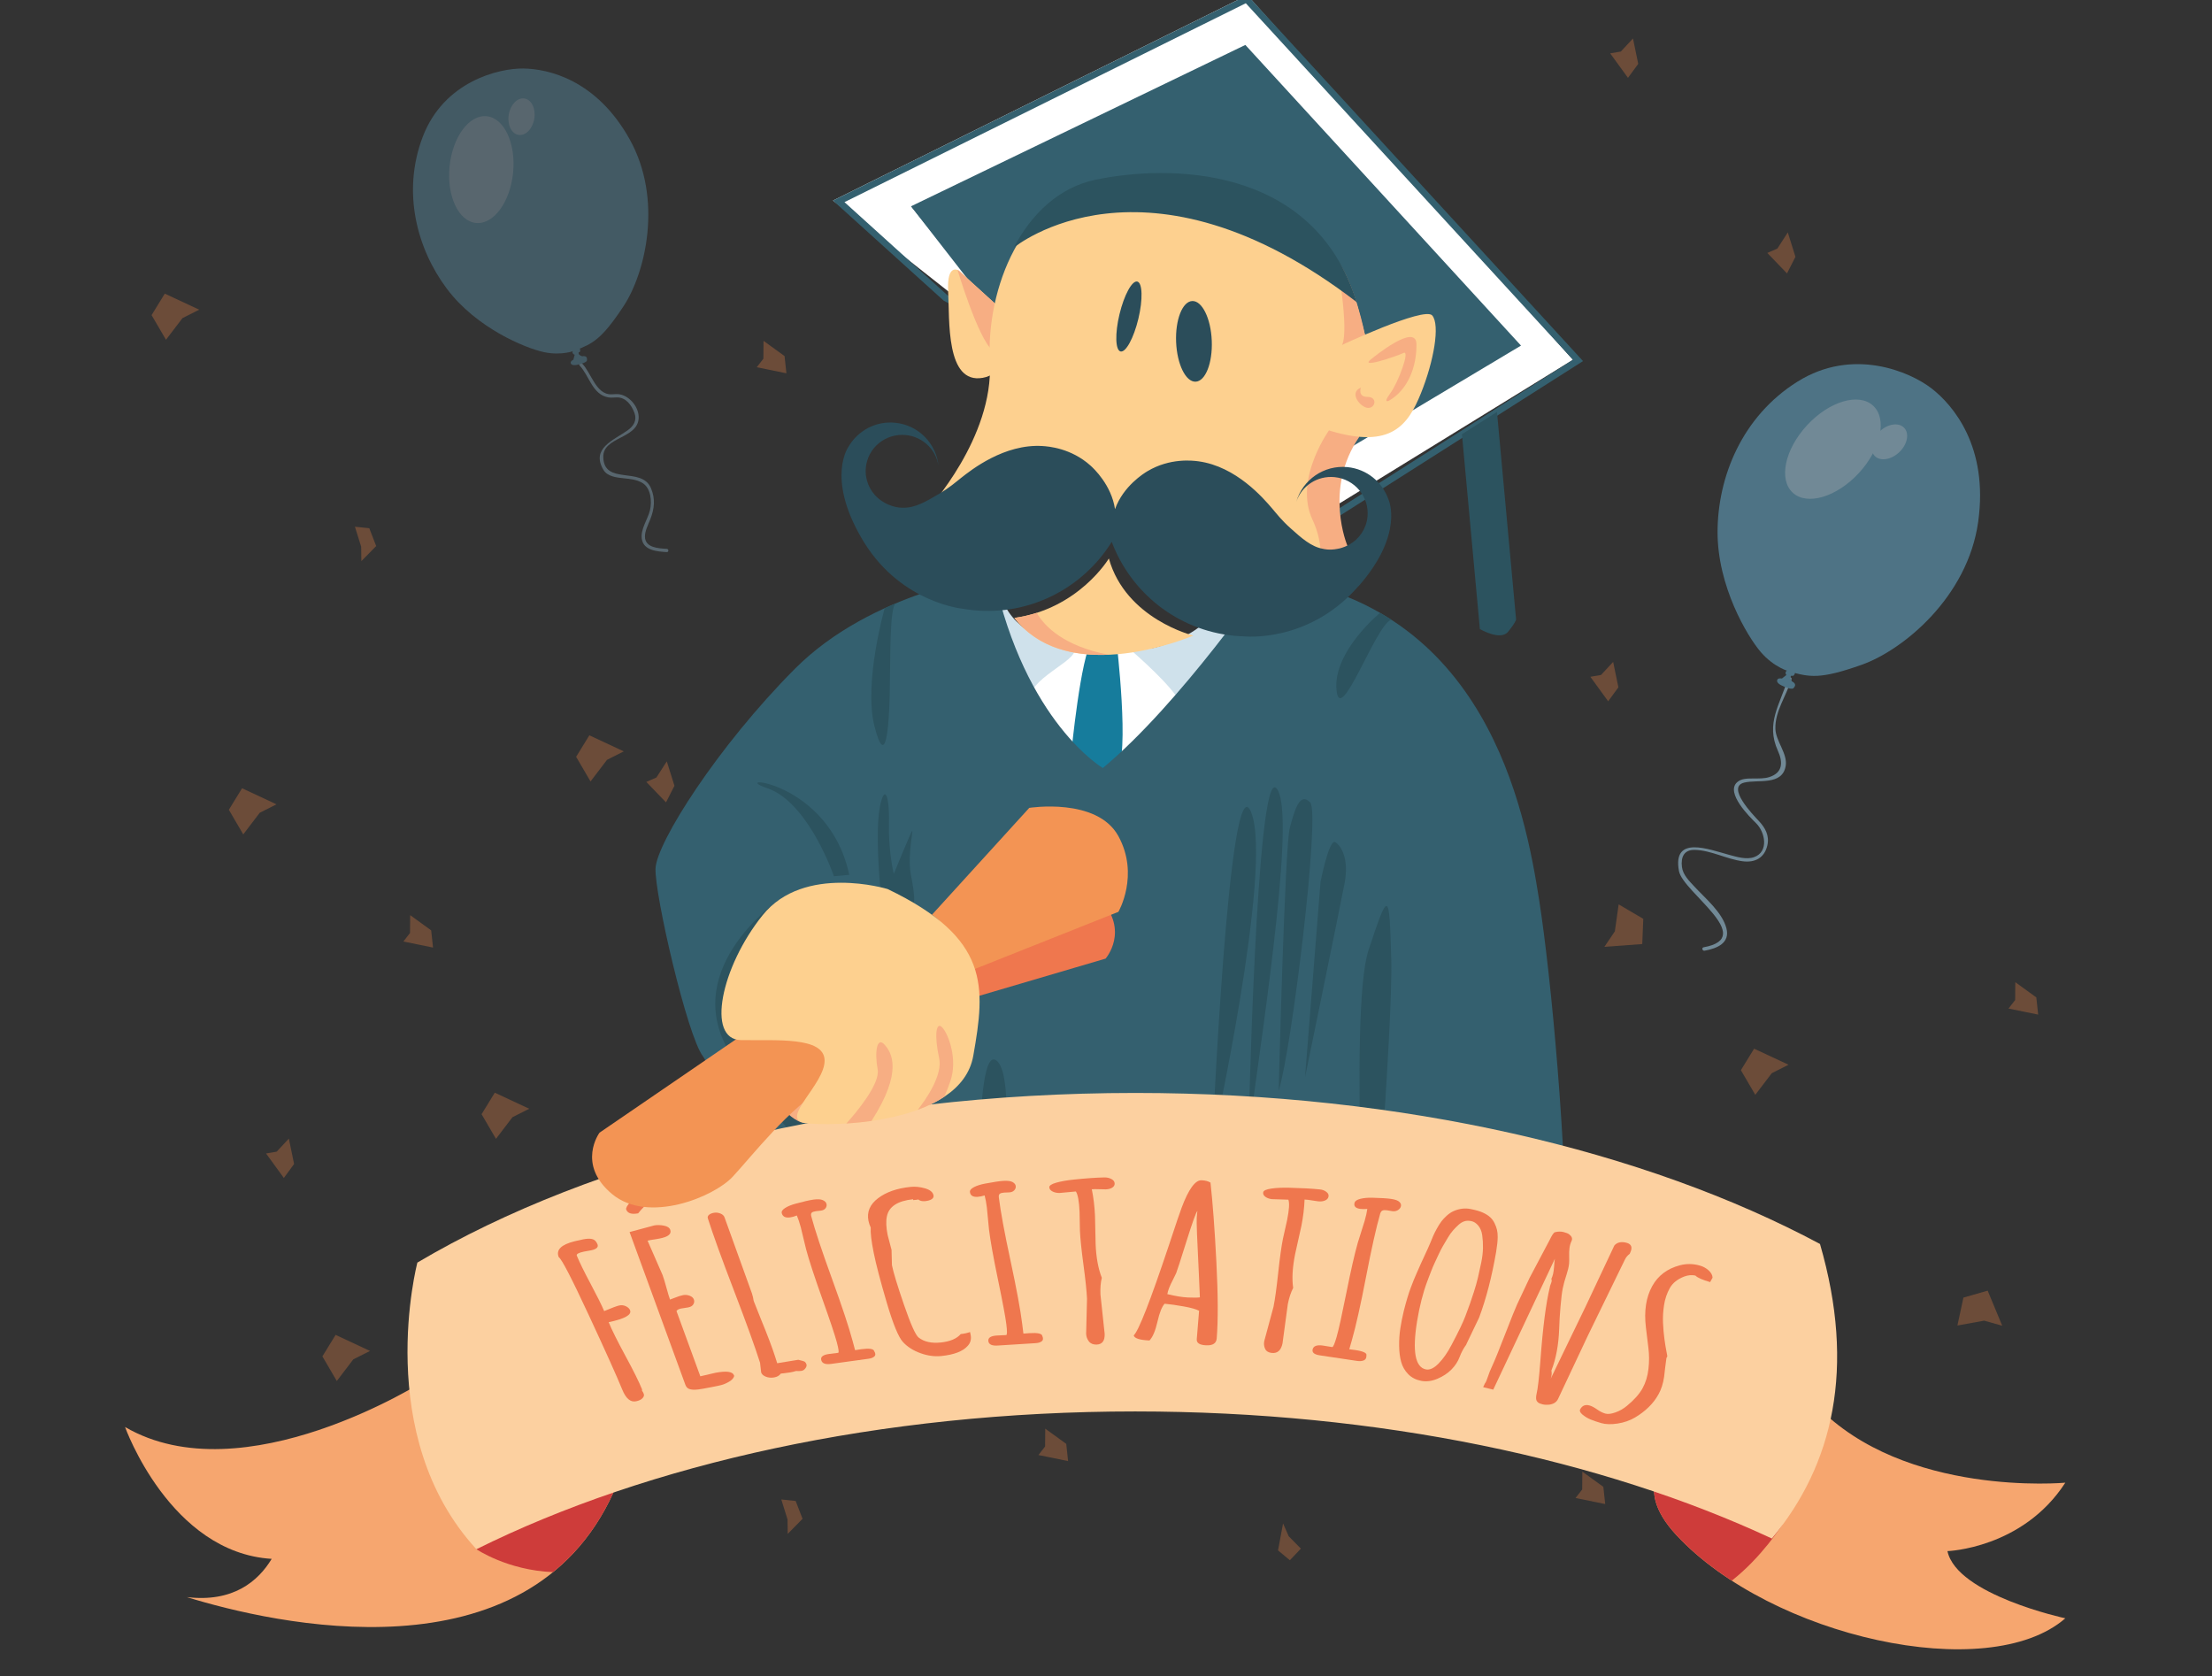 <?xml version="1.0" encoding="UTF-8" standalone="no"?>
<!-- Generator: Adobe Illustrator 17.0.0, SVG Export Plug-In . SVG Version: 6.00 Build 0)  -->

<svg
   xmlns:dc="http://purl.org/dc/elements/1.1/"
   xmlns:cc="http://creativecommons.org/ns#"
   xmlns:rdf="http://www.w3.org/1999/02/22-rdf-syntax-ns#"
   xmlns:svg="http://www.w3.org/2000/svg"
   xmlns="http://www.w3.org/2000/svg"
   xmlns:sodipodi="http://sodipodi.sourceforge.net/DTD/sodipodi-0.dtd"
   xmlns:inkscape="http://www.inkscape.org/namespaces/inkscape"
   version="1.1"
   x="0px"
   y="0px"
   width="459.96"
   height="348.5"
   viewBox="0 0 459.96 348.5"
   enable-background="new 0 0 259.958 248.5"
   xml:space="preserve"
   id="svg7231"
   inkscape:version="0.48.4 r9939"
   sodipodi:docname="fest_peon.svg"><rect x="0" y="0" width="459.96" height="348.5" fill="#333333" stroke="none"/><defs
     id="defs7383"><filter
       inkscape:collect="always"
       id="filter8275"
       x="-0.045"
       width="1.089"
       y="-0.109"
       height="1.217"
       color-interpolation-filters="sRGB"><feGaussianBlur
         inkscape:collect="always"
         stdDeviation="2.595"
         id="feGaussianBlur8277" /></filter></defs><sodipodi:namedview
     pagecolor="#ffffff"
     bordercolor="#666666"
     borderopacity="1"
     objecttolerance="10"
     gridtolerance="10"
     guidetolerance="10"
     inkscape:pageopacity="0"
     inkscape:pageshadow="2"
     inkscape:window-width="1280"
     inkscape:window-height="748"
     id="namedview7381"
     showgrid="false"
     inkscape:zoom="1.3430761"
     inkscape:cx="338.52651"
     inkscape:cy="205.252"
     inkscape:window-x="0"
     inkscape:window-y="0"
     inkscape:window-maximized="1"
     inkscape:current-layer="svg7231" /><g
     transform="matrix(1.552,0,0,1.552,-1489.9,-17926.003)"
     id="g33960"><polygon
       style="fill:#ffffff"
       id="polygon13584"
       points="1170.731,11598.455 1127.101,11549.618 1071.59,11577.126 1087.024,11589.282 1139.459,11617.697 " /><path
       style="fill:#34606f"
       inkscape:connector-curvature="0"
       id="path13586"
       d="m 1139.058,11619.628 -52.652,-29.107 -14.815,-13.395 55.511,-27.508 44.982,49.015 -33.026,20.995 z m -52.103,-29.791 52.072,28.773 31.704,-20.155 -43.83,-47.76 -53.769,26.644 13.823,12.498 z" /><polygon
       style="fill:#34606f"
       id="polygon13588"
       points="1082.048,11577.894 1087.776,11585.025 1137.775,11612.094 1163.772,11596.556 1126.84,11556.278 " /><polygon
       style="fill:#34606f"
       id="polygon13590"
       points="1082.048,11577.894 1094.307,11593.651 1097.252,11588.11 1089.65,11580.229 " /><path
       style="fill:#167c9c"
       inkscape:connector-curvature="0"
       id="path13592"
       d="m 1107.231,11632.911 -11.017,10.743 11.477,13.02 13.069,-12.277 c 0,0 -9.632,-10.472 -13.529,-11.486 z" /><path
       style="fill:#ffffff"
       inkscape:connector-curvature="0"
       id="path13594"
       d="m 1103.529,11651.073 c 0,0 1.24,-12.854 2.773,-15.001 l -2.773,-0.515 c 0,0 -7.516,5.592 -6.932,8.072 0.583,2.482 6.932,7.444 6.932,7.444 z" /><path
       style="fill:#ffffff"
       inkscape:connector-curvature="0"
       id="path13596"
       d="m 1109.562,11636.072 c 0,0 1.874,15.657 0,17.555 -1.874,1.898 9.313,-5.181 9.313,-5.181 l 0.488,-4.524 -6.64,-9.023 -3.161,1.173 z" /><path
       style="fill:#cfe1eb"
       inkscape:connector-curvature="0"
       id="path13598"
       d="m 1093.97,11628.639 c 0,-0.315 0.027,-0.627 0.076,-0.935 -0.841,-0.846 -2.12,-1.536 -3.157,1.633 -1.152,3.521 6.968,15.815 6.968,15.815 -1.008,-3.644 5.632,-5.813 6.125,-7.7 -5.83,-1.288 -10.012,-4.742 -10.012,-8.813 z" /><path
       style="fill:#cfe1eb"
       inkscape:connector-curvature="0"
       id="path13600"
       d="m 1126.272,11624.645 c 0,0 -0.951,0.91 -2.44,2.251 0.121,0.478 0.202,0.964 0.202,1.463 0,4.586 -5.3,8.394 -12.292,9.197 1.963,1.723 6.527,5.901 6.628,7.597 l 12.301,-14.578 c 0,0 -3.058,-5.846 -4.399,-5.93 z" /><path
       style="fill:#34606f"
       inkscape:connector-curvature="0"
       id="path13602"
       d="m 1166.191,11670.747 c -1.875,-11.938 -7.072,-39.715 -36.427,-43.223 0,0 -11.537,16.898 -22.016,25.625 0,0 -10.392,-6.081 -14.642,-25.821 0,0 -16.262,2.118 -26.635,12.544 -10.374,10.425 -18.505,23.283 -18.655,26.713 -0.15,3.429 4.239,22.432 6.355,25.187 1.818,2.366 8.985,29.296 11.109,38.322 1.977,0.829 3.985,1.597 6.019,2.311 1.259,-1.614 2.652,-4.439 4.085,-9.206 0,0 -0.01,4.654 0.076,10.575 10.146,3.106 20.918,4.782 32.082,4.782 23.153,0 44.622,-7.195 62.307,-19.463 0.062,-14.913 -1.992,-37.739 -3.658,-48.346 z" /><path
       style="fill:#2c535f"
       inkscape:connector-curvature="0"
       id="path13604"
       d="m 1064.126,11670.989 c 0,0 -13.867,9.637 -5.767,21.198 8.1,11.561 16.418,21.286 20.213,6.609 3.795,-14.677 -14.446,-27.807 -14.446,-27.807 z" /><path
       style="fill:#ef774e"
       inkscape:connector-curvature="0"
       id="path13606"
       d="m 1088.684,11684.402 19.431,-5.722 c 0,0 3.263,-3.716 -0.737,-8.005 l -20.847,9.268 2.153,4.459 z" /><path
       style="fill:#2c535f"
       inkscape:connector-curvature="0"
       id="path13608"
       d="m 1071.719,11667.645 c 0,0 -3.151,-9.21 -8.343,-11.563 -0.2,-0.09 -0.403,-0.171 -0.609,-0.24 -5.554,-1.869 8.275,-1.176 11.005,11.614 l -2.053,0.189 z" /><path
       style="fill:#f39454"
       inkscape:connector-curvature="0"
       id="path13610"
       d="m 1084.848,11672.809 13.042,-14.322 c 0,0 9.079,-1.436 11.941,3.787 2.861,5.222 0,10.143 0,10.143 l -19.969,7.945 c 0,-10e-4 -2.27,-5.781 -5.016,-7.553 z" /><path
       style="fill:#fdd08f"
       inkscape:connector-curvature="0"
       id="path13612"
       d="m 1093.726,11591.316 -5.292,-4.815 c 0,0 -1.613,-1.063 -1.411,2.781 0.203,3.845 -0.345,12.479 4.638,11.592 4.984,-0.888 2.065,-9.558 2.065,-9.558 z" /><g
       id="g13614"><path
         style="fill:none"
         inkscape:connector-curvature="0"
         id="path13616"
         d="m 1093.687,11597.455 c -1.733,0.488 -4.61,-8.427 -5.411,-11.031 -0.401,-0.15 -1.415,-0.238 -1.252,2.858 0.203,3.845 -0.345,12.479 4.638,11.592 2.024,-0.36 2.744,-2.004 2.886,-3.829 -0.246,0.175 -0.528,0.316 -0.861,0.41 z" /><path
         style="fill:#f7ae83"
         inkscape:connector-curvature="0"
         id="path13618"
         d="m 1093.687,11597.455 c 0.333,-0.09 0.616,-0.235 0.861,-0.41 0.208,-2.67 -0.822,-5.729 -0.822,-5.729 l -5.292,-4.815 c 0,0 -0.062,-0.04 -0.158,-0.08 0.8,2.604 3.678,11.519 5.411,11.031 z" /></g><path
       style="fill:#fdd08f"
       inkscape:connector-curvature="0"
       id="path13620"
       d="m 1143.546,11597.714 -1.587,-6.079 c -5.331,-18.968 -25.459,-18.822 -35.18,-16.817 -9.721,2.004 -14.696,13.856 -14.173,23.996 0.52,10.073 -8.219,19.593 -8.335,19.72 -0.204,0.459 -0.324,0.718 -0.324,0.718 0,0 17.708,3.234 20.977,0.117 3.268,-3.117 19.533,8.827 19.533,8.827 0,0 2.844,-0.617 6.471,-3.655 2.478,1.935 6.34,4.428 8.094,3.339 2.664,-1.653 1.682,-2.587 0.349,-7.329 -0.683,-2.431 0.069,-5.993 0.964,-8.891 0.702,-1.54 1.311,-3.155 1.806,-4.852 0.015,-0.03 0.026,-0.06 0.026,-0.06 0,0 -0.01,0 -0.01,0 0.808,-2.789 1.305,-5.792 1.386,-9.028 z" /><ellipse
       d="m 1108.181,11597.5 c 0,2.66 -0.583,4.817 -1.301,4.817 -0.719,0 -1.301,-2.157 -1.301,-4.817 0,-2.66 0.583,-4.817 1.301,-4.817 0.719,0 1.301,2.157 1.301,4.817 z"
       style="fill:#2b4d5a"
       sodipodi:ry="4.8169999"
       sodipodi:rx="1.301"
       sodipodi:cy="11597.5"
       sodipodi:cx="1106.88"
       id="ellipse13622"
       ry="4.817"
       rx="1.301"
       cy="11597.5"
       cx="1106.88"
       transform="matrix(0.972,0.233,-0.233,0.972,2737.572,61.988)" /><ellipse
       d="m 1118.866,11597.854 c 0,2.986 -1.07,5.408 -2.39,5.408 -1.32,0 -2.39,-2.422 -2.39,-5.408 0,-2.987 1.07,-5.408 2.39,-5.408 1.32,0 2.39,2.421 2.39,5.408 z"
       style="fill:#2b4d5a"
       sodipodi:ry="5.408"
       sodipodi:rx="2.3900001"
       sodipodi:cy="11597.854"
       sodipodi:cx="1116.476"
       id="ellipse13624"
       ry="5.408"
       rx="2.39"
       cy="11597.854"
       cx="1116.476"
       transform="matrix(0.999,-0.042,0.042,0.999,-482.517,56.626)" /><path
       style="fill:#fdd08f"
       inkscape:connector-curvature="0"
       id="path13626"
       d="m 1119.872,11635.403 c 0,0 -9.035,-2.188 -11.32,-10.325 0,0 -4.029,6.753 -12.657,7.964 7.4,9.549 23.977,2.361 23.977,2.361 z" /><path
       style="fill:#f7ae83"
       inkscape:connector-curvature="0"
       id="path13628"
       d="m 1139.049,11584.953 c 0,0 1.741,9.316 0.76,11.504 -0.981,2.188 2.094,0.614 3.055,-1.357 -10e-4,0 -1.338,-6.915 -3.815,-10.147 z" /><g
       id="g13630"><path
         style="fill:none"
         inkscape:connector-curvature="0"
         id="path13632"
         d="m 1108.527,11637.974 c 5.984,-0.25 11.344,-2.57 11.344,-2.57 0,0 -9.035,-2.188 -11.32,-10.325 0,0 -3.095,5.186 -9.667,7.283 1.077,1.833 3.639,4.457 9.643,5.612 z" /><path
         style="fill:#f7ae83"
         inkscape:connector-curvature="0"
         id="path13634"
         d="m 1098.885,11632.361 c -0.927,0.296 -1.923,0.531 -2.99,0.681 3.193,4.119 8.092,5.121 12.633,4.932 -6.005,-1.155 -8.567,-3.779 -9.643,-5.613 z" /></g><path
       style="fill:#f7ae83"
       inkscape:connector-curvature="0"
       id="path13636"
       d="m 1142.114,11608.775 c 0,0 -1.362,-3.254 -2.716,-2.311 0,0 -0.468,0.281 -1.219,0.843 -0.044,0.07 -0.091,0.145 -0.141,0.225 0.145,0.04 0.226,0.06 0.226,0.06 0,0 -5.051,6.78 -2.406,12.341 1.529,3.214 1.248,6.75 0.698,9.166 0.618,-0.284 1.166,-0.612 1.593,-0.961 3.255,-2.656 2.358,-4.789 2.358,-4.789 0,0 -3.219,-7.591 1.607,-14.576 z" /><path
       style="fill:#2b4d5a"
       inkscape:connector-curvature="0"
       id="path13638"
       d="m 1142.015,11628.787 c 6.173,-7.041 4.002,-11.616 4.002,-11.616 l -10e-4,0 c -0.803,-2.318 -2.892,-4.078 -5.494,-4.333 -3.155,-0.31 -6.002,1.699 -6.855,4.638 0.702,-2.106 2.804,-3.525 5.13,-3.297 2.697,0.264 4.671,2.641 4.41,5.309 -0.158,1.611 -1.097,2.957 -2.409,3.714 -0.46,0.25 -0.9,0.416 -1.305,0.522 -0.099,0.02 -0.198,0.05 -0.299,0.06 l 10e-4,0 c -1.146,0.232 -1.936,0 -1.936,0 -1.575,-0.259 -2.89,-1.437 -4.367,-2.761 -1.227,-1.101 -1.864,-1.948 -2.465,-2.651 -1.154,-1.35 -4.807,-5.625 -9.861,-6.311 -0.789,-0.107 -3.819,-0.474 -6.836,1.321 -0.486,0.289 -3.251,2.002 -4.352,5.086 -0.481,-3.238 -2.861,-5.456 -3.282,-5.834 -2.611,-2.346 -5.655,-2.574 -6.45,-2.623 -5.091,-0.308 -9.505,3.177 -10.898,4.277 -0.726,0.573 -1.516,1.281 -2.933,2.123 -1.706,1.013 -3.224,1.912 -4.82,1.86 0,0 -0.82,0.07 -1.899,-0.379 l 0,0 c -0.096,-0.04 -0.188,-0.08 -0.28,-0.122 -0.376,-0.183 -0.776,-0.431 -1.179,-0.765 -1.14,-0.998 -1.8,-2.5 -1.642,-4.111 0.261,-2.668 2.659,-4.616 5.356,-4.353 2.326,0.229 4.113,2.028 4.393,4.23 -0.266,-3.048 -2.669,-5.571 -5.824,-5.88 -2.602,-0.255 -4.993,1.066 -6.231,3.185 l 0,-10e-4 c 0,0 -3.016,4.065 1.669,12.167 0.01,0.01 0.014,0.02 0.021,0.04 0.082,0.141 0.165,0.282 0.252,0.426 0.048,0.08 0.097,0.157 0.146,0.236 10e-4,0 0,0 0,0 5.088,8.182 13.331,8.884 13.331,8.884 l -0.01,0 c 0.436,0.07 0.875,0.136 1.321,0.179 7.662,0.751 14.721,-3.032 18.522,-9.16 2.54,6.749 8.73,11.83 16.392,12.581 0.446,0.04 0.889,0.07 1.331,0.08 l -0.01,0 c 0,0 8.384,0.931 14.994,-6.335 0.114,-0.125 0.224,-0.25 0.333,-0.373 0.01,0 0.015,-0.01 0.022,-0.02 z" /><path
       style="fill:#fdd08f"
       inkscape:connector-curvature="0"
       id="path13640"
       d="m 1139.295,11596.696 c 0,0 11.533,-5.441 12.589,-4.172 1.056,1.269 0.22,6.103 -1.516,10.413 -1.737,4.312 -4.011,7.423 -11.992,5.085 -7.983,-2.337 0.919,-11.326 0.919,-11.326 z" /><path
       style="fill:#f7ae83"
       inkscape:connector-curvature="0"
       id="path13642"
       d="m 1143.845,11598.26 c 0,0 5.888,-4.862 5.92,-1.883 0.032,2.979 -1.098,6.075 -3.695,7.57 0,0 -0.866,0.417 0.189,-1.001 1.055,-1.419 2.696,-5.841 1.783,-5.405 -0.915,0.437 -6.348,2.288 -4.197,0.719 z" /><path
       style="fill:#f7ae83"
       inkscape:connector-curvature="0"
       id="path13644"
       d="m 1142.312,11602.188 c 0,0 -0.436,1.254 0.887,1.242 1.323,-0.01 1.125,1.441 0.136,1.477 -0.99,0.04 -2.723,-2.011 -1.023,-2.719 z" /><path
       style="fill:#2c535f"
       inkscape:connector-curvature="0"
       id="path13646"
       d="m 1141.756,11590.73 c -5.738,-18.573 -25.44,-18.409 -35.041,-16.38 -4.84,1.023 -8.507,4.54 -10.912,9.097 0.142,-0.117 17.585,-14.5 45.953,7.283 z" /><path
       style="fill:#2c535f"
       inkscape:connector-curvature="0"
       id="path13648"
       d="m 1078.516,11631.742 c 0,0 -2.855,10.027 -1.362,15.828 1.492,5.802 1.93,0.247 2.04,-4.255 0.109,-4.501 -0.053,-11.87 0.839,-12.237 l -1.517,0.664 z" /><path
       style="fill:#2c535f"
       inkscape:connector-curvature="0"
       id="path13650"
       d="m 1077.861,11668.406 c 0,0 -0.603,-6.752 0,-9.969 0.603,-3.217 1.317,-1.742 1.228,2.077 -0.089,3.82 0.648,6.822 0.648,6.822 0,0 1.608,-3.94 2.278,-5.415 0.67,-1.474 -0.536,2.453 0,5.415 0.536,2.962 0.871,4.638 -0.603,4.771 -1.474,0.133 -3.308,0.64 -3.551,-3.701 z" /><path
       style="fill:#2c535f"
       inkscape:connector-curvature="0"
       id="path13652"
       d="m 1122.394,11703.594 c 0,0 2.264,-51.977 5.233,-44.5 2.969,7.477 -5.233,44.5 -5.233,44.5 z" /><path
       style="fill:#2c535f"
       inkscape:connector-curvature="0"
       id="path13654"
       d="m 1127.254,11702.289 c 0,0 1.063,-49.122 3.719,-46.454 2.655,2.667 -1.314,28.912 -3.719,46.454 z" /><path
       style="fill:#2c535f"
       inkscape:connector-curvature="0"
       id="path13656"
       d="m 1131.307,11696.389 c 0,0 0.814,-32.717 1.486,-35.214 0.672,-2.497 1.347,-4.848 2.733,-3.42 1.385,1.429 -2.47,33.047 -4.219,38.634 z" /><path
       style="fill:#2c535f"
       inkscape:connector-curvature="0"
       id="path13658"
       d="m 1144.891,11632.361 c 0,0 -6.296,5.14 -5.842,10.284 0.454,5.144 5.246,-8.669 7.338,-9.369 l -1.496,-0.915 z" /><path
       style="fill:#2c535f"
       inkscape:connector-curvature="0"
       id="path13660"
       d="m 1143.345,11730.318 c 0,0 -2.725,-44.556 0,-52.779 2.725,-8.224 2.775,-7.886 3.042,1.14 0.267,9.025 -2.848,46.969 -3.042,51.639 z" /><path
       style="fill:none"
       inkscape:connector-curvature="0"
       id="path13662"
       d="m 1076.762,11718.923 c -1.433,4.767 -2.826,7.592 -4.085,9.206 1.375,0.482 2.761,0.941 4.161,1.37 -0.08,-5.921 -0.076,-10.576 -0.076,-10.576 z" /><path
       style="fill:#f7ae83"
       inkscape:connector-curvature="0"
       id="path13664"
       d="m 1065.109,11699.006 c 0,0 1.354,1.585 2.72,1.703 1.365,0.118 0.948,-3.836 0.483,-3.827 -0.467,0 -3.484,1.147 -3.203,2.124 z" /><path
       style="fill:#2c535f"
       inkscape:connector-curvature="0"
       id="path13666"
       d="m 1134.833,11694.601 2.08,-26.215 c 0,0 1.149,-5.801 1.97,-5.309 0.821,0.493 1.861,2.299 1.259,5.473 -0.602,3.175 -5.309,26.051 -5.309,26.051 z" /><path
       style="fill:#2c535f"
       inkscape:connector-curvature="0"
       id="path13668"
       d="m 1081.928,11720.824 c 0,0 -1.784,-22.344 1.024,-20.082 2.807,2.261 -1.024,20.082 -1.024,20.082 z" /><path
       style="fill:#2c535f"
       inkscape:connector-curvature="0"
       id="path13670"
       d="m 1091.67,11729.499 c 0,0 -1.97,-40.308 1.861,-37.134 3.83,3.175 -1.861,37.134 -1.861,37.134 z" /><path
       style="fill:#2c535f"
       inkscape:connector-curvature="0"
       id="path13672"
       d="m 1155.86,11608.428 2.403,26.103 c 0,0 2.736,1.611 3.761,0.379 1.025,-1.233 1.09,-1.653 1.09,-1.653 l -2.56,-27.813 -4.694,2.984 z" /><path
       style="fill:#f6a66f"
       inkscape:connector-curvature="0"
       id="path13674"
       d="m 1236.7,11748.889 c 0,0 -21.5,2 -33.333,-10.333 0,0 -31.432,3.746 -18.757,17.373 12.675,13.627 41.757,20.127 52.091,11.127 0,0 -14.542,-3.125 -15.792,-9 0,0 10.082,-0.333 15.791,-9.167 z" /><path
       style="fill:#ce3c3a"
       inkscape:connector-curvature="0"
       id="path13676"
       d="m 1198.804,11754.496 -0.959,-5.128 -12.226,-5.364 c -4.128,2.679 -6.032,6.525 -1.011,11.925 2.077,2.233 4.601,4.271 7.405,6.084 4.025,-3.143 6.791,-7.517 6.791,-7.517 z" /><path
       style="fill:#f6a66f"
       inkscape:connector-curvature="0"
       id="path13678"
       d="m 1016.742,11735.304 c 0,0 -24.125,15.375 -40,6.125 0,0 6.005,16.828 19.647,17.665 -1.812,3.003 -5.173,5.861 -11.367,5.124 11.466,3.54 45.571,11.493 57.15,-14.004 l -25.43,-14.91 z" /><path
       style="fill:#ce3c3a"
       inkscape:connector-curvature="0"
       id="path13680"
       d="m 1023.821,11757.802 c 0,0 4.136,2.823 10.261,3.07 3.241,-2.634 6.024,-6.112 8.089,-10.658 l -6.063,-3.555 c -3.026,1.805 -12.185,7.559 -12.287,11.143 z" /><path
       style="fill:#fcd0a0"
       inkscape:connector-curvature="0"
       id="path13682"
       d="m 1203.832,11716.909 c -23.342,-12.486 -55.822,-20.232 -91.747,-20.232 -38.258,0 -72.609,8.785 -96.177,22.724 0,0 -6.11,23.185 7.913,38.401 23.037,-11.437 54.082,-18.458 88.264,-18.458 32.734,0 62.596,6.438 85.302,17.026 8.214,-9.893 11.263,-22.833 6.445,-39.461 z" /><g
       id="g13684"><path
         style="fill:#ef774e"
         inkscape:connector-curvature="0"
         id="path13686"
         d="m 1044.402,11725.788 c 0.25,0.613 -0.705,1.146 -2.864,1.6 0.414,1.016 1.159,2.513 2.233,4.492 1.075,1.979 1.822,3.481 2.239,4.506 l 0,0.194 c 0.071,0.07 0.146,0.208 0.224,0.399 0.078,0.192 0.026,0.388 -0.155,0.584 -0.182,0.197 -0.469,0.337 -0.863,0.42 -0.75,0.157 -1.368,-0.363 -1.857,-1.562 -0.727,-1.784 -2.231,-5.129 -4.511,-10.033 -2.28,-4.904 -3.614,-7.475 -4,-7.712 -0.395,-0.97 0.315,-1.68 2.13,-2.131 0.263,-0.06 0.636,-0.148 1.118,-0.25 0.482,-0.101 0.886,-0.116 1.211,-0.05 0.326,0.07 0.568,0.303 0.729,0.696 0.16,0.394 -0.122,0.666 -0.845,0.818 l -0.963,0.173 c -0.724,0.151 -1.043,0.333 -0.957,0.544 0.354,0.868 0.968,2.123 1.843,3.762 0.874,1.639 1.482,2.859 1.822,3.662 1.036,-0.436 1.709,-0.687 2.02,-0.752 0.311,-0.07 0.608,-0.03 0.89,0.104 0.284,0.136 0.47,0.312 0.559,0.532 z" /><path
         style="fill:#ef774e"
         inkscape:connector-curvature="0"
         id="path13688"
         d="m 1045.491,11712.805 c -0.883,0.165 -1.415,0 -1.598,-0.498 l -0.01,-0.03 c -0.109,-0.373 0.773,-1.366 2.645,-2.98 0.74,-0.632 1.182,-1.031 1.327,-1.196 0.998,-0.188 1.591,-0.02 1.78,0.492 0,0.01 0.029,0.247 0.075,0.711 -0.753,0.408 -1.531,0.946 -2.333,1.615 -0.803,0.667 -1.431,1.296 -1.886,1.884 z m 6.737,12.597 -0.989,0.156 c -0.307,0.06 -0.512,0.17 -0.615,0.338 l 3.194,8.741 c 1.324,-0.308 2.005,-0.467 2.043,-0.474 1.459,-0.274 2.279,-0.162 2.462,0.335 l 0.035,0.1 c -0.085,0.292 -0.316,0.547 -0.694,0.766 -0.378,0.22 -0.724,0.368 -1.037,0.446 -0.313,0.08 -0.732,0.168 -1.257,0.267 l -1.229,0.231 c -0.998,0.188 -1.663,0.166 -1.994,-0.07 -0.15,-0.109 -0.263,-0.271 -0.34,-0.482 l -7.47,-20.442 3.307,-0.89 c 0.397,-0.07 0.828,-0.06 1.293,0.03 0.466,0.09 0.749,0.28 0.85,0.557 0.206,0.563 -0.287,0.955 -1.477,1.18 l -1.143,0.186 c -0.192,0.04 -0.332,0.07 -0.418,0.09 l 2.016,4.618 c 0.138,0.377 0.308,0.935 0.508,1.671 0.2,0.735 0.361,1.269 0.483,1.602 0.134,-0.05 0.314,-0.113 0.54,-0.205 0.5,-0.203 0.901,-0.333 1.202,-0.389 0.301,-0.06 0.598,-0.03 0.892,0.08 0.294,0.113 0.481,0.279 0.562,0.501 0.081,0.222 0.058,0.438 -0.071,0.649 -0.128,0.21 -0.346,0.344 -0.653,0.402 z" /><path
         style="fill:#ef774e"
         inkscape:connector-curvature="0"
         id="path13690"
         d="m 1057.066,11713.361 3.678,10.207 c 0.106,0.335 0.176,0.642 0.211,0.919 l 0.04,0.125 c 0.214,0.543 0.52,1.313 0.92,2.314 0.913,2.226 1.551,3.911 1.915,5.054 l 0.289,0.906 2.825,-0.463 c 0.498,0.114 0.792,0.207 0.884,0.28 0.091,0.07 0.161,0.187 0.21,0.34 0.049,0.153 0,0.327 -0.139,0.521 -0.141,0.194 -0.316,0.308 -0.522,0.343 -0.206,0.03 -0.456,0.04 -0.747,0.02 -0.208,0.07 -0.454,0.134 -0.737,0.18 l -1.29,0.168 c -0.197,0.276 -0.498,0.447 -0.905,0.515 -0.406,0.07 -0.777,0.03 -1.112,-0.104 -0.335,-0.137 -0.541,-0.324 -0.618,-0.566 l -0.148,-1.296 c -0.689,-2.165 -1.855,-5.389 -3.497,-9.672 -1.642,-4.282 -2.807,-7.507 -3.497,-9.672 -0.056,-0.177 -0.01,-0.333 0.155,-0.473 0.159,-0.138 0.384,-0.231 0.674,-0.279 0.29,-0.05 0.579,-0.01 0.869,0.107 0.287,0.12 0.468,0.295 0.542,0.527 z" /><path
         style="fill:#ef774e"
         inkscape:connector-curvature="0"
         id="path13692"
         d="m 1074.552,11731.135 0.815,-0.127 c 1.078,-0.148 1.66,-0.06 1.746,0.254 0.189,0.305 0.202,0.538 0.037,0.702 -0.165,0.163 -0.43,0.271 -0.793,0.32 l -5.009,0.691 c -0.767,0.105 -1.209,-0.06 -1.327,-0.501 -0.118,-0.44 0.225,-0.716 1.031,-0.827 l 1.232,-0.155 c 0.13,-0.02 0.067,-0.504 -0.19,-1.459 -0.257,-0.955 -0.906,-2.892 -1.946,-5.811 -1.041,-2.919 -1.76,-5.117 -2.158,-6.597 l -0.711,-2.945 c -0.166,-0.617 -0.342,-1.146 -0.528,-1.587 -0.328,0.133 -0.629,0.218 -0.902,0.255 -0.623,0.09 -0.997,-0.1 -1.12,-0.559 -0.063,-0.233 0.083,-0.465 0.44,-0.694 0.356,-0.229 0.823,-0.422 1.401,-0.579 1.079,-0.294 1.889,-0.479 2.428,-0.554 0.539,-0.07 0.946,-0.05 1.222,0.07 0.275,0.121 0.441,0.288 0.498,0.498 0.056,0.211 0.018,0.405 -0.116,0.585 -0.133,0.178 -0.337,0.286 -0.61,0.324 l -0.705,0.08 c -0.26,0.04 -0.441,0.103 -0.543,0.198 -0.102,0.1 -0.122,0.262 -0.059,0.496 0.503,1.872 1.426,4.652 2.767,8.34 1.341,3.688 2.265,6.469 2.768,8.34 l 0.332,1.237 z" /><path
         style="fill:#ef774e"
         inkscape:connector-curvature="0"
         id="path13694"
         d="m 1079.437,11717.7 0.054,2.06 c 0.198,0.981 0.74,2.761 1.627,5.336 0.887,2.576 1.536,4.025 1.95,4.35 0.73,0.569 1.717,0.79 2.961,0.662 1.244,-0.129 2.138,-0.505 2.68,-1.129 0.458,-0.05 0.874,-0.139 1.249,-0.273 l 0.077,0.382 c 0.118,0.586 -0.022,1.086 -0.419,1.502 -0.646,0.712 -1.813,1.155 -3.502,1.33 -0.904,0.09 -1.839,-0.03 -2.805,-0.383 -0.966,-0.348 -1.748,-0.847 -2.347,-1.498 -0.599,-0.65 -1.322,-2.41 -2.168,-5.279 -0.846,-2.87 -1.426,-5.087 -1.742,-6.653 -0.316,-1.565 -0.451,-2.698 -0.404,-3.396 -0.141,-0.303 -0.241,-0.602 -0.301,-0.894 -0.239,-1.188 0.185,-2.198 1.275,-3.028 1.089,-0.83 2.537,-1.338 4.345,-1.524 0.641,-0.07 1.296,0 1.964,0.195 0.668,0.195 1.045,0.505 1.13,0.93 0.042,0.208 -0.037,0.38 -0.237,0.516 -0.2,0.137 -0.5,0.225 -0.899,0.267 -0.4,0.04 -0.721,-0.05 -0.965,-0.262 l 0.011,0.06 -0.628,0.06 -0.023,-0.112 c -2.069,0.213 -3.239,0.979 -3.507,2.297 -0.137,0.65 -0.102,1.484 0.104,2.503 l 0.52,1.98 z" /><path
         style="fill:#ef774e"
         inkscape:connector-curvature="0"
         id="path13696"
         d="m 1097.107,11728.916 0.828,-0.06 c 1.094,-0.07 1.661,0.06 1.701,0.381 0.145,0.316 0.124,0.55 -0.063,0.7 -0.187,0.15 -0.465,0.237 -0.834,0.26 l -5.082,0.319 c -0.778,0.05 -1.194,-0.149 -1.25,-0.596 -0.055,-0.446 0.326,-0.696 1.144,-0.747 l 1.247,-0.06 c 0.131,0 0.138,-0.497 0.018,-1.466 -0.12,-0.968 -0.49,-2.942 -1.11,-5.922 -0.62,-2.98 -1.023,-5.219 -1.208,-6.72 l -0.289,-2.981 c -0.078,-0.626 -0.178,-1.166 -0.3,-1.617 -0.345,0.107 -0.656,0.17 -0.933,0.188 -0.633,0.04 -0.978,-0.173 -1.035,-0.638 -0.029,-0.238 0.15,-0.457 0.536,-0.659 0.387,-0.2 0.879,-0.358 1.476,-0.472 1.115,-0.214 1.947,-0.338 2.494,-0.372 0.547,-0.03 0.949,0.02 1.206,0.161 0.256,0.142 0.398,0.319 0.424,0.533 0.026,0.214 -0.04,0.404 -0.198,0.572 -0.159,0.167 -0.376,0.26 -0.653,0.277 l -0.714,0.03 c -0.264,0.02 -0.453,0.07 -0.568,0.158 -0.115,0.09 -0.158,0.251 -0.129,0.489 0.234,1.898 0.757,4.731 1.568,8.498 0.81,3.767 1.333,6.6 1.568,8.498 l 0.156,1.254 z" /><path
         style="fill:#ef774e"
         inkscape:connector-curvature="0"
         id="path13698"
         d="m 1106.698,11713.191 0.083,3.774 c 0.077,1.78 0.352,3.272 0.828,4.473 v 0.01 c -0.158,0.623 -0.219,1.368 -0.182,2.234 l 0.563,5.253 c 0.041,0.952 -0.328,1.437 -1.109,1.453 -0.45,0 -0.787,-0.137 -1.011,-0.437 -0.225,-0.301 -0.346,-0.637 -0.361,-1.008 l 0.117,-4.681 c -0.043,-1.009 -0.201,-2.526 -0.474,-4.552 -0.272,-2.025 -0.429,-3.543 -0.473,-4.553 l -0.051,-2.56 c -0.06,-1.4 -0.225,-2.307 -0.494,-2.721 l -2.196,0.203 c -0.344,0 -0.655,-0.06 -0.932,-0.202 -0.277,-0.143 -0.421,-0.329 -0.431,-0.563 -0.01,-0.232 0.305,-0.439 0.946,-0.62 0.641,-0.18 1.429,-0.318 2.365,-0.414 1.621,-0.168 2.988,-0.263 4.098,-0.286 0.331,0 0.635,0.07 0.914,0.217 0.277,0.151 0.421,0.347 0.432,0.584 0.01,0.238 -0.1,0.43 -0.332,0.573 -0.232,0.143 -0.521,0.217 -0.864,0.225 l -1.451,-0.03 c -0.185,0 -0.324,0.01 -0.416,0.02 0.232,1.121 0.376,2.32 0.431,3.596 z" /><path
         style="fill:#ef774e"
         inkscape:connector-curvature="0"
         id="path13700"
         d="m 1122.165,11708.63 c 0.305,2.753 0.571,6.33 0.796,10.731 0.225,4.401 0.239,7.801 0.044,10.197 -0.052,0.657 -0.522,0.966 -1.408,0.928 -0.885,-0.04 -1.307,-0.311 -1.266,-0.814 l 0.311,-3.811 c -0.368,-0.206 -1.039,-0.398 -2.012,-0.575 -0.973,-0.176 -1.842,-0.3 -2.605,-0.371 -0.363,0.386 -0.683,1.19 -0.962,2.414 -0.279,1.225 -0.636,2.062 -1.069,2.51 -1.308,-0.06 -2.013,-0.283 -2.113,-0.679 0.66,-0.61 2.226,-4.619 4.699,-12.024 0.968,-2.928 1.544,-4.625 1.728,-5.095 0.931,-2.479 1.819,-3.701 2.665,-3.664 0.502,0.02 0.897,0.125 1.188,0.31 l 0,-0.06 z m -1.416,15.432 c -0.011,-0.354 -0.058,-1.41 -0.139,-3.171 -0.231,-4.496 -0.324,-7.009 -0.281,-7.537 0.042,-0.527 0.073,-0.815 0.09,-0.862 -0.169,0.126 -0.661,1.489 -1.476,4.089 -0.816,2.599 -1.272,4.011 -1.37,4.236 -0.098,0.225 -0.25,0.533 -0.454,0.925 -0.424,0.812 -0.668,1.441 -0.73,1.887 1.104,0.268 2.027,0.418 2.767,0.45 0.74,0.03 1.271,0.03 1.593,-0.02 z" /><path
         style="fill:#ef774e"
         inkscape:connector-curvature="0"
         id="path13702"
         d="m 1134.334,11714.553 -0.827,3.727 c -0.354,1.764 -0.44,3.267 -0.261,4.508 l 0,0.01 c -0.306,0.593 -0.544,1.319 -0.716,2.177 l -0.708,5.241 c -0.189,0.943 -0.67,1.374 -1.443,1.293 -0.445,-0.05 -0.743,-0.232 -0.892,-0.557 -0.149,-0.323 -0.187,-0.669 -0.113,-1.037 l 1.24,-4.592 c 0.2,-1 0.41,-2.515 0.628,-4.542 0.219,-2.028 0.429,-3.542 0.629,-4.541 l 0.565,-2.525 c 0.279,-1.387 0.334,-2.3 0.168,-2.741 l -2.212,-0.07 c -0.341,-0.04 -0.63,-0.141 -0.869,-0.315 -0.239,-0.174 -0.335,-0.377 -0.289,-0.608 0.046,-0.23 0.407,-0.395 1.082,-0.493 0.674,-0.1 1.484,-0.135 2.43,-0.112 1.638,0.04 3.006,0.114 4.106,0.229 0.327,0.03 0.609,0.144 0.847,0.328 0.238,0.184 0.333,0.394 0.285,0.629 -0.047,0.235 -0.202,0.41 -0.465,0.522 -0.264,0.111 -0.565,0.148 -0.906,0.114 l -1.423,-0.209 c -0.184,-0.02 -0.322,-0.03 -0.416,-0.03 -0.039,1.13 -0.185,2.328 -0.437,3.591 z" /><path
         style="fill:#ef774e"
         inkscape:connector-curvature="0"
         id="path13704"
         d="m 1140.764,11731.015 0.821,0.108 c 1.075,0.16 1.568,0.4 1.477,0.718 0.013,0.332 -0.101,0.551 -0.339,0.656 -0.241,0.104 -0.542,0.131 -0.905,0.08 l -4.997,-0.747 c -0.764,-0.115 -1.084,-0.391 -0.958,-0.83 0.125,-0.438 0.589,-0.598 1.393,-0.477 l 1.221,0.197 c 0.129,0.02 0.33,-0.447 0.603,-1.399 0.272,-0.952 0.705,-2.918 1.301,-5.898 0.596,-2.981 1.104,-5.208 1.526,-6.683 l 0.915,-2.914 c 0.176,-0.615 0.296,-1.152 0.359,-1.61 -0.374,0.03 -0.697,0.03 -0.969,-0.01 -0.622,-0.09 -0.868,-0.369 -0.736,-0.826 0.067,-0.233 0.325,-0.405 0.777,-0.519 0.45,-0.112 0.985,-0.161 1.603,-0.147 1.155,0.03 2.001,0.08 2.539,0.162 0.538,0.08 0.901,0.215 1.091,0.403 0.189,0.189 0.254,0.389 0.194,0.599 -0.06,0.21 -0.2,0.379 -0.418,0.507 -0.218,0.128 -0.465,0.171 -0.737,0.13 l -0.696,-0.118 c -0.26,-0.04 -0.462,-0.03 -0.608,0.03 -0.146,0.06 -0.252,0.208 -0.319,0.441 -0.534,1.865 -1.165,4.686 -1.892,8.459 -0.729,3.773 -1.359,6.594 -1.893,8.459 l -0.353,1.233 z" /><path
         style="fill:#ef774e"
         inkscape:connector-curvature="0"
         id="path13706"
         d="m 1158.162,11726.768 -1.682,3.507 -0.047,0.123 c -0.362,0.492 -0.657,1.042 -0.884,1.649 -0.227,0.606 -0.59,1.165 -1.089,1.675 -0.5,0.509 -1.127,0.925 -1.885,1.245 -0.759,0.32 -1.489,0.413 -2.191,0.276 -0.703,-0.138 -1.28,-0.438 -1.73,-0.901 -0.452,-0.463 -0.763,-1.005 -0.935,-1.626 -0.172,-0.62 -0.264,-1.339 -0.274,-2.155 -0.01,-0.816 0.043,-1.6 0.16,-2.353 0.117,-0.752 0.273,-1.538 0.471,-2.358 0.317,-1.25 0.622,-2.269 0.916,-3.056 0.294,-0.786 0.555,-1.429 0.783,-1.927 0.398,-0.92 0.765,-1.733 1.099,-2.443 0.334,-0.709 0.579,-1.256 0.737,-1.641 0.157,-0.383 0.292,-0.707 0.404,-0.972 0.112,-0.264 0.274,-0.585 0.484,-0.964 0.211,-0.379 0.412,-0.697 0.605,-0.955 0.193,-0.259 0.438,-0.521 0.737,-0.789 0.299,-0.268 0.612,-0.473 0.94,-0.615 0.749,-0.318 1.489,-0.406 2.216,-0.264 0.729,0.143 1.292,0.307 1.688,0.492 0.396,0.185 0.715,0.389 0.954,0.608 0.241,0.22 0.436,0.485 0.588,0.796 0.151,0.311 0.26,0.606 0.326,0.885 0.068,0.28 0.1,0.607 0.096,0.981 0,0.474 -0.068,1.136 -0.208,1.988 -0.578,3.342 -1.337,6.273 -2.279,8.794 z m 0.417,-11.015 c -0.076,-0.532 -0.253,-0.967 -0.531,-1.303 -0.279,-0.336 -0.594,-0.538 -0.946,-0.606 -0.352,-0.07 -0.66,-0.06 -0.925,0.03 -0.266,0.09 -0.523,0.243 -0.772,0.47 -0.25,0.229 -0.493,0.475 -0.729,0.739 -0.237,0.265 -0.475,0.598 -0.714,1.001 -0.239,0.402 -0.454,0.768 -0.646,1.095 -0.192,0.327 -0.394,0.723 -0.608,1.185 -0.213,0.461 -0.388,0.837 -0.524,1.126 -0.135,0.289 -0.284,0.641 -0.445,1.054 -0.161,0.412 -0.268,0.688 -0.319,0.825 l -0.217,0.579 c -0.568,1.518 -1.02,3.296 -1.356,5.332 -0.65,4.009 -0.252,6.153 1.192,6.436 0.511,0.1 1.078,-0.167 1.698,-0.801 0.622,-0.634 1.2,-1.466 1.736,-2.496 0.926,-1.743 1.539,-3.018 1.84,-3.823 0.301,-0.805 0.513,-1.382 0.638,-1.732 0.125,-0.352 0.296,-0.863 0.513,-1.536 0.218,-0.673 0.397,-1.31 0.539,-1.909 0.142,-0.598 0.287,-1.264 0.437,-1.994 0.15,-0.73 0.229,-1.391 0.238,-1.981 0.01,-0.593 -0.025,-1.155 -0.099,-1.688 z" /><path
         style="fill:#ef774e"
         inkscape:connector-curvature="0"
         id="path13708"
         d="m 1177.701,11718.986 -4.972,10.207 -3.989,8.47 c -0.208,0.442 -0.61,0.701 -1.204,0.776 -0.31,0.03 -0.605,0.02 -0.888,-0.05 -0.282,-0.07 -0.48,-0.153 -0.595,-0.252 -0.115,-0.1 -0.188,-0.202 -0.221,-0.311 -0.033,-0.108 -0.045,-0.237 -0.037,-0.387 0.01,-0.15 0.025,-0.285 0.056,-0.408 0.172,-0.692 0.345,-2.189 0.52,-4.491 0.323,-4.429 0.748,-7.721 1.273,-9.877 0,-0.07 0.029,-0.158 0.073,-0.268 0.044,-0.11 0.078,-0.203 0.099,-0.278 0.081,-0.201 0.088,-0.381 0.024,-0.537 0.19,-0.376 0.309,-0.888 0.355,-1.536 0.046,-0.647 0.085,-1.033 0.115,-1.156 l -8.256,17.536 -1.353,-0.332 0.242,-0.515 c 0.114,-0.123 0.242,-0.408 0.383,-0.856 0.14,-0.448 0.351,-0.971 0.632,-1.566 0.281,-0.595 0.844,-1.986 1.693,-4.174 0.848,-2.186 1.384,-3.519 1.609,-3.997 l 1.662,-3.531 2.659,-5.022 c 0.323,-0.686 0.572,-1.053 0.747,-1.1 0.412,-0.101 0.792,-0.108 1.143,-0.02 0.352,0.09 0.604,0.188 0.758,0.307 0.358,0.278 0.465,0.572 0.321,0.878 -0.144,0.308 -0.238,0.624 -0.279,0.951 -0.043,0.326 -0.057,0.7 -0.045,1.12 0.011,0.421 0.01,0.739 -0.01,0.956 -0.018,0.217 -0.061,0.463 -0.127,0.738 -0.067,0.276 -0.137,0.521 -0.209,0.734 -0.239,0.716 -0.412,1.343 -0.518,1.88 -0.106,0.537 -0.206,1.352 -0.299,2.439 -0.094,1.09 -0.151,2.06 -0.174,2.909 -0.073,2.175 -0.422,4.057 -1.044,5.646 0.073,0.319 0.044,0.68 -0.088,1.079 l 4.66,-9.633 3.861,-8.199 c 0.366,-0.423 0.898,-0.55 1.594,-0.379 0.696,0.171 0.874,0.617 0.533,1.339 l -0.076,0.161 c -0.279,0.204 -0.487,0.455 -0.628,0.752 z" /><path
         style="fill:#ef774e"
         inkscape:connector-curvature="0"
         id="path13710"
         d="m 1171.716,11739.037 c 0.269,-0.487 0.687,-0.649 1.252,-0.487 0.283,0.08 0.617,0.258 1.002,0.527 0.385,0.271 0.747,0.453 1.086,0.551 0.338,0.1 0.789,0.05 1.354,-0.149 0.565,-0.195 1.085,-0.492 1.561,-0.889 0.968,-0.799 1.663,-1.578 2.083,-2.339 0.42,-0.762 0.686,-1.628 0.796,-2.603 0.111,-0.973 0.108,-1.917 -0.01,-2.832 -0.114,-0.915 -0.226,-1.829 -0.334,-2.742 -0.26,-2.188 0.021,-4.024 0.843,-5.512 0.783,-1.415 2.017,-2.347 3.703,-2.795 0.899,-0.234 1.797,-0.222 2.695,0.04 0.455,0.131 0.847,0.35 1.178,0.654 0.33,0.306 0.5,0.629 0.511,0.971 l -0.323,0.584 c -1.058,-0.305 -1.717,-0.596 -1.975,-0.876 -0.487,-0.1 -0.981,-0.06 -1.481,0.128 -0.921,0.351 -1.573,0.873 -1.956,1.567 -0.384,0.695 -0.638,1.452 -0.764,2.272 -0.125,0.82 -0.171,1.612 -0.137,2.376 0.034,0.764 0.097,1.481 0.189,2.154 0.092,0.673 0.181,1.227 0.269,1.662 0.087,0.436 0.126,0.662 0.116,0.679 l -0.117,0.213 c -0.042,0.255 -0.094,0.66 -0.159,1.216 -0.064,0.557 -0.116,0.998 -0.155,1.325 -0.133,0.885 -0.377,1.649 -0.734,2.296 -0.357,0.647 -0.804,1.23 -1.342,1.752 -0.539,0.522 -1.15,0.985 -1.836,1.388 -0.686,0.402 -1.46,0.67 -2.324,0.801 -0.863,0.131 -1.589,0.111 -2.18,-0.06 -0.591,-0.17 -1.077,-0.336 -1.458,-0.497 -0.381,-0.161 -0.733,-0.375 -1.056,-0.642 -0.324,-0.266 -0.423,-0.51 -0.301,-0.731 z" /></g><path
       style="fill:#f39454"
       inkscape:connector-curvature="0"
       id="path13712"
       d="m 1061.636,11687.41 -21.324,14.59 c 0,0 -3.13,4.222 1.689,8.229 4.819,4.007 13.596,0.404 16.14,-2.314 2.544,-2.718 7.629,-9.331 12.642,-12.206 0,0 3.138,-12.018 -9.147,-8.299 z" /><path
       style="fill:#fdd08f"
       inkscape:connector-curvature="0"
       id="path13714"
       d="m 1078.915,11669.362 c 0,0 -11.182,-3.421 -16.755,3.509 -5.572,6.931 -7.577,16.637 -2.911,16.725 4.666,0.09 11.132,-0.507 11.219,2.693 0.087,3.201 -6.103,7.911 -2.641,8.42 3.463,0.51 20.93,0.247 22.562,-9.012 1.633,-9.258 2.279,-15.734 -11.474,-22.335 z" /><path
       style="fill:#f7ae83"
       inkscape:connector-curvature="0"
       id="path13716"
       d="m 1078.48,11690.186 c -0.985,-1.072 -1.341,0.937 -0.903,3.345 0.357,1.963 -2.958,5.867 -4.196,7.244 1.061,-0.07 2.202,-0.18 3.371,-0.347 4.297,-6.685 2.662,-9.226 1.728,-10.242 z" /><path
       style="fill:#f7ae83"
       inkscape:connector-curvature="0"
       id="path13718"
       d="m 1086.227,11687.896 c -0.846,-0.885 -1.069,1.132 -0.413,4.114 0.504,2.287 -1.771,5.532 -2.862,6.925 1.289,-0.472 2.5,-1.049 3.56,-1.755 0.276,-0.614 0.528,-1.298 0.784,-2.015 1.046,-2.92 -0.223,-6.384 -1.069,-7.269 z" /></g><g
     transform="matrix(0.538,0,0,0.538,-642.19,-5421.688)"
     id="g13832"
     style="opacity:0.3"><g
       id="g13834"><g
         id="g13836"><path
           style="fill:#afdff9"
           inkscape:connector-curvature="0"
           d="m 1417.682,10218.747 c 3.792,4.003 4.932,11.285 11.165,12.32 1.023,0.17 2.138,0.03 3.168,0 3.553,-0.09 5.753,3.004 6.86,5.979 1.072,2.879 -0.336,5.101 -2.608,6.726 -5.328,3.812 -14.321,6.941 -9.376,15.295 1.588,2.683 5.296,2.983 8.049,3.274 2.414,0.255 4.757,0.489 6.902,1.716 3.441,1.967 3.849,7.214 3.031,10.625 -0.843,3.52 -3.723,7.315 -3.154,11.067 0.682,4.506 5.996,4.881 9.662,5.093 0.806,0.05 0.801,-1.204 0,-1.25 -3.204,-0.186 -8.359,-0.404 -8.448,-4.667 -0.047,-2.238 1.247,-4.656 2.044,-6.687 1.618,-4.124 2.056,-7.944 0.275,-12.128 -3.615,-8.492 -18.216,-0.934 -18.421,-12.041 -0.144,-7.788 13.178,-6.962 13.67,-14.894 0.258,-4.159 -3.338,-8.588 -7.317,-9.295 -1.02,-0.181 -2.14,-0.04 -3.169,0 -3.201,0.09 -5.117,-2.225 -6.694,-4.665 -1.601,-2.479 -2.704,-5.181 -4.756,-7.348 -0.555,-0.584 -1.437,0.302 -0.883,0.886 l 0,0 z"
           id="path13838" /></g></g><g
       id="g13840"><path
         style="fill:#69b4d7"
         inkscape:connector-curvature="0"
         d="m 1415.906,10212.939 c 0,0 -5.071,2.151 -12.115,0.613 -7.044,-1.539 -26.002,-9.228 -37.454,-24.531 -11.452,-15.303 -17.443,-37.261 -9.286,-58.667 8.157,-21.406 29.396,-26.52 38.889,-26.395 9.493,0.125 28.209,4.214 41.112,27.409 12.903,23.195 6.123,51.548 -2.399,64.467 -8.52,12.921 -11.978,14.474 -18.747,17.104 z"
         id="path13842" /><path
         style="fill:#69b4d7"
         inkscape:connector-curvature="0"
         d="m 1415.297,10212.857 c 0,0 -0.552,0.481 -0.315,1.065 0.237,0.585 0.797,0.645 0.797,0.645 l -0.51,1.917 c 0,0 -1.016,0.503 -1.033,1.087 -0.016,0.584 0.42,1.293 2.336,0.935 1.916,-0.358 3.933,-1.035 3.969,-1.806 0.036,-0.771 0.021,-1.852 -1.88,-1.533 0,0 -1.152,-0.363 -1.303,-0.9 -0.151,-0.536 -0.045,-0.675 0.299,-0.735 0.344,-0.06 0.406,-1.128 -0.08,-1.569 -0.486,-0.443 -2.28,0.894 -2.28,0.894 z"
         id="path13844" /><ellipse
         d="m 1389.749,10142.983 c 0,11.446 -5.522,20.724 -12.333,20.724 -6.811,0 -12.333,-9.278 -12.333,-20.724 0,-11.445 5.522,-20.724 12.333,-20.724 6.811,0 12.333,9.279 12.333,20.724 z"
         style="fill:#afdff9"
         sodipodi:ry="20.724001"
         sodipodi:rx="12.333"
         sodipodi:cy="10142.983"
         sodipodi:cx="1377.416"
         transform="matrix(0.995,0.1,-0.1,0.995,1023.466,-86.978)"
         cx="1377.416"
         cy="10142.983"
         rx="12.333"
         ry="20.724"
         id="ellipse13846" /><ellipse
         d="m 1403.114,10125.627 c 0,3.935 -2.239,7.125 -5,7.125 -2.761,0 -5,-3.19 -5,-7.125 0,-3.935 2.239,-7.125 5,-7.125 2.761,0 5,3.19 5,7.125 z"
         style="fill:#afdff9"
         sodipodi:ry="7.125"
         sodipodi:rx="5"
         sodipodi:cy="10125.627"
         sodipodi:cx="1398.114"
         transform="matrix(0.986,0.165,-0.165,0.986,1687.42,-91.973)"
         cx="1398.114"
         cy="10125.627"
         rx="5"
         ry="7.125"
         id="ellipse13848" /></g></g><g
     transform="translate(-877.452,-10061.391)"
     id="g13858"><g
       id="g13860"><g
         id="g13862"><path
           style="fill:#afdff9"
           inkscape:connector-curvature="0"
           d="m 1625.647,10290.742 c 4.391,-0.79 9.087,-2.7 7.694,-7.949 -1.511,-5.692 -7.454,-10.52 -11.273,-14.668 -1.857,-2.017 -4.076,-4.132 -4.42,-6.964 -0.431,-3.55 0.791,-6.109 4.578,-6.007 5.725,0.156 11.179,3.264 16.854,4.015 4.388,0.581 7.745,-1.217 8.732,-5.635 0.78,-3.491 -0.778,-6.22 -3.092,-8.669 -1.899,-2.01 -11.441,-11.843 -5.133,-13.449 4.803,-1.223 13.604,1.226 14.708,-6.009 0.651,-4.264 -3.527,-8.662 -3.656,-13.016 -0.182,-6.138 3.926,-11.744 5.677,-17.455 0.237,-0.772 -0.97,-1.101 -1.205,-0.332 -2.86,9.322 -7.975,15.886 -3.569,25.606 1.805,3.981 1.749,7.686 -3.03,9.241 -1.732,0.563 -3.707,0.48 -5.509,0.5 -2.017,0.02 -4.331,-0.09 -5.911,1.359 -4.079,3.759 4.45,12.19 6.743,14.438 3.201,3.138 4.566,10.05 -0.672,11.952 -2.76,1.002 -6.214,-0.09 -8.907,-0.812 -7.07,-1.904 -20.025,-7.043 -17.656,5.732 1.39,7.495 27.677,23.5 8.714,26.915 -0.792,0.145 -0.455,1.35 0.333,1.207 l 0,0 z"
           id="path13864" /></g></g><g
       id="g13866"><path
         style="fill:#69b4d7"
         inkscape:connector-curvature="0"
         d="m 1655.618,10192.188 c 0,0 -5.393,-1.35 -10.132,-6.871 -4.739,-5.521 -15.336,-23.239 -15.257,-42.529 0.078,-19.289 8.6,-40.618 28.184,-52.902 19.584,-12.284 39.801,-3.492 47.372,2.38 7.571,5.871 20.161,20.543 16.454,47.071 -3.707,26.527 -26.404,45.245 -41.122,50.472 -14.718,5.227 -18.447,4.375 -25.499,2.379 z"
         id="path13868" /><path
         style="fill:#69b4d7"
         inkscape:connector-curvature="0"
         d="m 1655.177,10191.751 c 0,0 -0.737,0.05 -0.902,0.667 -0.165,0.615 0.25,1.004 0.25,1.004 l -1.576,1.233 c 0,0 -1.125,-0.212 -1.493,0.248 -0.368,0.46 -0.448,1.297 1.313,2.173 1.761,0.876 3.797,1.557 4.295,0.959 0.498,-0.599 1.143,-1.479 -0.582,-2.378 0,0 -0.707,-0.993 -0.503,-1.518 0.204,-0.523 0.374,-0.57 0.688,-0.41 0.314,0.16 1.013,-0.661 0.89,-1.313 -0.121,-0.651 -2.38,-0.665 -2.38,-0.665 z"
         id="path13870" /><ellipse
         d="m 1679.586,10112.438 c 0,11.551 -5.572,20.914 -12.446,20.914 -6.874,0 -12.446,-9.363 -12.446,-20.914 0,-11.55 5.572,-20.914 12.446,-20.914 6.874,0 12.446,9.364 12.446,20.914 z"
         style="fill:#afdff9"
         sodipodi:ry="20.914"
         sodipodi:rx="12.446"
         sodipodi:cy="10112.438"
         sodipodi:cx="1667.14"
         transform="matrix(0.734,0.679,-0.679,0.734,7313.619,1559.191)"
         cx="1667.14"
         cy="10112.438"
         rx="12.446"
         ry="20.914"
         id="ellipse13872" /><ellipse
         d="m 1699.41,10111.04 c 0,3.971 -2.259,7.19 -5.046,7.19 -2.787,0 -5.046,-3.219 -5.046,-7.19 0,-3.971 2.259,-7.19 5.046,-7.19 2.787,0 5.046,3.219 5.046,7.19 z"
         style="fill:#afdff9"
         sodipodi:ry="7.1900001"
         sodipodi:rx="5.046"
         sodipodi:cy="10111.04"
         sodipodi:cx="1694.364"
         transform="matrix(0.688,0.726,-0.726,0.688,7865.784,1924.614)"
         cx="1694.364"
         cy="10111.04"
         rx="5.046"
         ry="7.19"
         id="ellipse13874" /></g></g><polygon
     transform="translate(-877.452,-10061.391)"
     style="fill:#f18747"
     points="1472.637,10271.822 1477.609,10269.249 1476.287,10265.772 1472.115,10265.237 1473.158,10269.11 "
     id="polygon13876" /><polygon
     transform="translate(-877.452,-10061.391)"
     style="fill:#f18747"
     points="1560.042,10264.884 1556.556,10260.504 1553.401,10262.473 1553.683,10266.67 1557.281,10264.896 "
     id="polygon13878" /><polygon
     transform="translate(-877.452,-10061.391)"
     style="fill:#f18747"
     points="1570.375,10293.001 1566.016,10295.026 1567.022,10298.058 1570.582,10298.669 1569.829,10295.309 "
     id="polygon13880" /><polygon
     transform="translate(-877.452,-10061.391)"
     style="fill:#f18747"
     points="1705.916,10263.089 1703.771,10257.919 1700.195,10258.942 1699.311,10263.055 1703.258,10262.342 "
     id="polygon13882" /><polygon
     transform="translate(-877.452,-10061.391)"
     style="fill:#f18747"
     points="1688.2,10307.295 1683.785,10310.738 1685.723,10313.912 1689.922,10313.673 1688.185,10310.057 "
     id="polygon13884" /><polygon
     transform="translate(-877.452,-10061.391)"
     style="fill:#f18747"
     points="1501.797,10228.056 1497.6,10230.399 1498.829,10233.347 1502.424,10233.693 1501.423,10230.397 "
     id="polygon13886" /><polygon
     transform="translate(-677.91,-10106.065)"
     style="fill:#f18747"
     points="1362.337,10226.022 1366.055,10226.104 1368.118,10222.438 1364.136,10221.95 1361.819,10220.448 "
     id="polygon13888" /><polygon
     transform="translate(-877.452,-10061.391)"
     style="fill:#f18747"
     points="1461.421,10207.151 1464.532,10210.815 1467.186,10209.039 1466.83,10205.445 1463.79,10207.064 "
     id="polygon13890" /><polygon
     transform="translate(-877.452,-10061.391)"
     style="fill:#f18747"
     points="1594.886,10249.196 1590.76,10245.413 1587.95,10247.849 1588.881,10251.951 1592.16,10249.64 "
     id="polygon13892" /><polygon
     transform="translate(-877.452,-10061.391)"
     style="fill:#f18747"
     points="1593.969,10298.011 1591.418,10302.993 1594.513,10305.056 1598.22,10303.066 1595.12,10300.521 "
     id="polygon13894" /><polygon
     transform="translate(-877.452,-10061.391)"
     style="fill:#f18747"
     points="1590.495,10283.474 1594.138,10286.608 1596.484,10284.441 1595.573,10280.946 1592.822,10283.02 "
     id="polygon13896" /><polygon
     transform="translate(-877.452,-10061.391)"
     style="fill:#f18747"
     points="1580.202,10203.907 1585.584,10205.446 1587.008,10202.01 1584.339,10198.758 1582.441,10202.292 "
     id="polygon13898" /><polygon
     transform="translate(-877.452,-10061.391)"
     style="fill:#f18747"
     points="1568.845,10243.222 1571.215,10239.04 1568.635,10237.158 1565.383,10238.729 1567.949,10241.026 "
     id="polygon13900" /><polygon
     transform="translate(-877.452,-10061.391)"
     style="fill:#f18747"
     points="1464.461,10141.103 1460.974,10136.723 1457.819,10138.691 1458.101,10142.889 1461.699,10141.115 "
     id="polygon13902" /><polygon
     transform="translate(-877.452,-10061.391)"
     style="fill:#f18747"
     points="1474.793,10169.22 1470.434,10171.245 1471.441,10174.276 1475,10174.888 1474.247,10171.526 "
     id="polygon13904" /><polygon
     transform="translate(-877.452,-10061.391)"
     style="fill:#f18747"
     points="1499.304,10125.415 1495.178,10121.631 1492.368,10124.067 1493.3,10128.17 1496.578,10125.858 "
     id="polygon13906" /><polygon
     transform="translate(-877.452,-10061.391)"
     style="fill:#f18747"
     points="1494.913,10159.692 1498.557,10162.827 1500.902,10160.66 1499.991,10157.165 1497.24,10159.238 "
     id="polygon13908" /><polygon
     transform="translate(-877.452,-10061.391)"
     style="fill:#f18747"
     points="1473.263,10119.44 1475.634,10115.259 1473.053,10113.377 1469.801,10114.947 1472.367,10117.245 "
     id="polygon13910" /><polygon
     transform="translate(-877.452,-10061.391)"
     style="fill:#f18747"
     points="1731.155,10263.296 1731.351,10257.702 1727.673,10257.148 1725.16,10260.521 1729.047,10261.512 "
     id="polygon13912" /><polygon
     transform="translate(-877.452,-10061.391)"
     style="fill:#f18747"
     points="1718.779,10239.618 1723.498,10238.703 1723.252,10235.52 1719.945,10234.067 1719.866,10237.511 "
     id="polygon13914" /><polygon
     transform="translate(-877.452,-10061.391)"
     style="fill:#f18747"
     points="1585.568,10172.789 1582.212,10168.309 1579,10170.185 1579.159,10174.388 1582.808,10172.721 "
     id="polygon13916" /><polygon
     transform="translate(-877.452,-10061.391)"
     style="fill:#f18747"
     points="1610.075,10166.754 1608.883,10161.284 1605.182,10161.656 1603.581,10165.546 1607.592,10165.545 "
     id="polygon13918" /><polygon
     transform="translate(-877.452,-10061.391)"
     style="fill:#f18747"
     points="1592.233,10146.867 1596.579,10144.815 1595.554,10141.79 1591.991,10141.2 1592.765,10144.557 "
     id="polygon13920" /><polygon
     transform="translate(-877.452,-10061.391)"
     style="fill:#f18747"
     points="1685.134,10279.98 1687.759,10283.591 1689.269,10281.53 1688.496,10277.787 1686.705,10279.713 "
     id="polygon13922" /><polygon
     transform="translate(-877.452,-10061.391)"
     style="fill:#f18747"
     points="1701.808,10207.779 1696.736,10205.411 1694.788,10208.579 1696.91,10212.212 1699.342,10209.021 "
     id="polygon13924" /><polygon
     transform="translate(-877.452,-10061.391)"
     style="fill:#f18747"
     points="1697.865,10234.269 1702.239,10235.163 1701.963,10232.623 1698.867,10230.382 1698.844,10233.012 "
     id="polygon13926" /><polygon
     transform="translate(-877.452,-10061.391)"
     style="fill:#f18747"
     points="1645.734,10326.854 1643.588,10321.684 1640.012,10322.707 1639.128,10326.819 1643.075,10326.106 "
     id="polygon13928" /><polygon
     transform="translate(-877.452,-10061.391)"
     style="fill:#f18747"
     points="1670.972,10327.062 1671.168,10321.467 1667.49,10320.913 1664.977,10324.286 1668.864,10325.276 "
     id="polygon13930" /><polygon
     transform="translate(-877.452,-10061.391)"
     style="fill:#f18747"
     points="1658.596,10303.383 1663.315,10302.468 1663.069,10299.284 1659.762,10297.832 1659.683,10301.275 "
     id="polygon13932" /><polygon
     transform="translate(-877.452,-10061.391)"
     style="fill:#f18747"
     points="1637.682,10298.033 1642.056,10298.928 1641.78,10296.388 1638.684,10294.146 1638.661,10296.776 "
     id="polygon13934" /><polygon
     transform="translate(-877.452,-10061.391)"
     style="fill:#f18747"
     points="1681.584,10293.69 1683.771,10291.468 1682.756,10288.839 1680.639,10288.619 1681.559,10291.567 "
     id="polygon13936" /><polygon
     transform="translate(-877.452,-10061.391)"
     style="fill:#f18747"
     points="1708.182,10293.479 1711.084,10296.495 1712.329,10294.047 1711.2,10290.449 1709.67,10292.829 "
     id="polygon13938" /><polygon
     transform="translate(-877.452,-10061.391)"
     style="fill:#f18747"
     points="1744.444,10315.062 1740.03,10318.504 1741.968,10321.679 1746.167,10321.438 1744.43,10317.823 "
     id="polygon13940" /><polygon
     transform="translate(-877.452,-10061.391)"
     style="fill:#f18747"
     points="1741.378,10287.747 1744.004,10291.357 1745.514,10289.297 1744.74,10285.554 1742.949,10287.479 "
     id="polygon13942" /><polygon
     transform="translate(-877.452,-10061.391)"
     style="fill:#f18747"
     points="1737.829,10301.457 1740.016,10299.234 1739,10296.605 1736.884,10296.386 1737.803,10299.334 "
     id="polygon13944" /><polygon
     transform="translate(-877.452,-10061.391)"
     style="fill:#f18747"
     points="1764.427,10301.245 1767.329,10304.262 1768.574,10301.813 1767.445,10298.216 1765.915,10300.596 "
     id="polygon13946" /><polygon
     transform="matrix(1.411,0,0,1.411,-1513.894,-14460.057)"
     style="opacity:0.3;fill:#f18747"
     points="1313.575,10253.76 1311.784,10255.685 1310.213,10255.952 1312.838,10259.563 1314.348,10257.503 "
     id="polygon13950" /><polygon
     transform="matrix(1.411,0,0,1.411,-1504.214,-14421.34)"
     style="opacity:0.3;fill:#f18747"
     points="1304.566,10321.929 1303.792,10318.185 1302.002,10320.11 1300.431,10320.378 1303.056,10323.989 "
     id="polygon13952" /><polygon
     transform="matrix(1.411,0,0,1.411,-1768.565,-14373.826)"
     style="opacity:0.3;fill:#f18747"
     points="1307.835,10264.812 1305.718,10264.591 1306.638,10267.54 1306.664,10269.663 1308.851,10267.44 "
     id="polygon13954" /><polygon
     transform="matrix(1.411,0,0,1.411,-1504.214,-14421.34)"
     style="opacity:0.3;fill:#f18747"
     points="1330.657,10258.493 1329.528,10254.896 1327.998,10257.275 1326.51,10257.925 1329.412,10260.941 "
     id="polygon13956" /><polygon
     transform="translate(-677.91,-10106.065)"
     style="fill:#f18747"
     points="1328.954,10221.987 1328.935,10225.707 1332.635,10227.709 1333.056,10223.72 1334.519,10221.378 "
     id="polygon13958" /><polygon
     transform="translate(-677.91,-10106.065)"
     style="fill:#f18747"
     points="1346.597,10200.977 1348.965,10200.017 1350.273,10196.425 1347.738,10197.123 1346.261,10196.525 "
     id="polygon13960" /><polygon
     transform="translate(-677.91,-10106.065)"
     style="fill:#f18747"
     points="1339.066,10205.584 1339.583,10202.813 1337.898,10201.515 1337.131,10204.507 1336.037,10206.326 "
     id="polygon13962" /><polygon
     transform="translate(-877.452,-10061.391)"
     style="fill:#f18747"
     points="1675.723,10245.182 1681.305,10244.767 1681.455,10241.051 1677.828,10238.92 1677.267,10242.892 "
     id="polygon13964" /><polygon
     transform="matrix(1.411,0,0,1.411,-1464.086,-14367.835)"
     style="opacity:0.3;fill:#f18747"
     points="1326.086,10378.05 1330.033,10377.336 1332.692,10378.083 1330.546,10372.913 1326.971,10373.938 "
     id="polygon13966" /><polygon
     transform="translate(-677.91,-10106.065)"
     style="fill:#f18747"
     points="1350.273,10353.698 1350.027,10350.514 1346.72,10349.062 1346.641,10352.505 1345.554,10354.612 "
     id="polygon13968" /><polygon
     transform="matrix(1.411,0,0,1.411,-1502.728,-14344.056)"
     style="opacity:0.3;fill:#f18747"
     points="1323.685,10327.206 1326.117,10324.016 1328.584,10322.774 1323.511,10320.405 1321.563,10323.574 "
     id="polygon13970" /><polygon
     transform="matrix(1.411,0,0,1.411,-1451.423,-14393.117)"
     style="opacity:0.3;fill:#f18747"
     points="1325.62,10348.006 1324.641,10349.264 1329.014,10350.157 1328.739,10347.618 1325.642,10345.376 "
     id="polygon13972" /><polygon
     transform="matrix(1.411,0,0,1.411,-1504.214,-14421.34)"
     style="opacity:0.3;fill:#f18747"
     points="1308.231,10356.045 1304.604,10353.914 1304.042,10357.886 1302.498,10360.176 1308.081,10359.761 "
     id="polygon13974" /><polygon
     transform="translate(-877.452,-10061.391)"
     style="fill:#f18747"
     points="1663.116,10269.606 1662.936,10265.146 1660.536,10266.022 1659.103,10269.565 1661.661,10268.957 "
     id="polygon13976" /><polygon
     transform="translate(-877.452,-10061.391)"
     style="fill:#f18747"
     points="1673.677,10260.17 1670.624,10260.806 1670.01,10263.556 1671.649,10264.914 1672.52,10261.95 "
     id="polygon13978" /><polygon
     transform="translate(-677.91,-10106.065)"
     style="fill:#f18747"
     points="1345.838,10248.991 1347.083,10246.543 1345.954,10242.945 1344.424,10245.325 1342.936,10245.976 "
     id="polygon13980" /><polygon
     transform="translate(-877.452,-10061.391)"
     style="fill:#f18747"
     points="1615.92,10236.02 1616.646,10231.308 1614.582,10229.742 1612.761,10231.871 1614.898,10233.871 "
     id="polygon13982" /><polygon
     transform="translate(-877.452,-10061.391)"
     style="fill:#f18747"
     points="1614.74,10210.005 1611.45,10209.121 1611.141,10212.339 1613.135,10215.013 1613.7,10211.663 "
     id="polygon13984" /><polygon
     transform="translate(-877.452,-10061.391)"
     style="fill:#f18747"
     points="1612.075,10194.455 1611.335,10198.431 1613.08,10199.882 1614.703,10198.17 1612.906,10196.344 "
     id="polygon13986" /><polygon
     transform="translate(-677.91,-10106.065)"
     style="fill:#f18747"
     points="1411.728,10254.297 1413.238,10252.236 1412.465,10248.493 1410.674,10250.418 1409.103,10250.686 "
     id="polygon13988" /><polygon
     transform="translate(-877.452,-10061.391)"
     style="fill:#f18747"
     points="1422.812,10266.123 1424.999,10263.899 1423.983,10261.271 1421.866,10261.051 1422.786,10264 "
     id="polygon13990" /><polygon
     transform="translate(-877.452,-10061.391)"
     style="fill:#f18747"
     points="1472.415,10237.004 1475.04,10240.615 1476.55,10238.555 1475.777,10234.812 1473.986,10236.736 "
     id="polygon13994" /><polygon
     transform="translate(-877.452,-10061.391)"
     style="fill:#f18747"
     points="1495.639,10192.708 1498.264,10196.319 1499.774,10194.259 1499.001,10190.515 1497.21,10192.44 "
     id="polygon13996" /><polygon
     transform="translate(-877.452,-10061.391)"
     style="fill:#f18747"
     points="1452.797,10232.287 1452.057,10236.262 1453.802,10237.713 1455.425,10236.002 1453.628,10234.176 "
     id="polygon13998" /><g
     transform="matrix(0.589,0,0,0.589,-603.057,-5863.582)"
     id="g13858-0"
     style="opacity:0.5"><g
       id="g13860-6"><g
         id="g13862-9"><path
           style="fill:#afdff9"
           inkscape:connector-curvature="0"
           d="m 1625.647,10290.742 c 4.391,-0.79 9.087,-2.7 7.694,-7.949 -1.511,-5.692 -7.454,-10.52 -11.273,-14.668 -1.857,-2.017 -4.076,-4.132 -4.42,-6.964 -0.431,-3.55 0.791,-6.109 4.578,-6.007 5.725,0.156 11.179,3.264 16.854,4.015 4.388,0.581 7.745,-1.217 8.732,-5.635 0.78,-3.491 -0.778,-6.22 -3.092,-8.669 -1.899,-2.01 -11.441,-11.843 -5.133,-13.449 4.803,-1.223 13.604,1.226 14.708,-6.009 0.651,-4.264 -3.527,-8.662 -3.656,-13.016 -0.182,-6.138 3.926,-11.744 5.677,-17.455 0.237,-0.772 -0.97,-1.101 -1.205,-0.332 -2.86,9.322 -7.975,15.886 -3.569,25.606 1.805,3.981 1.749,7.686 -3.03,9.241 -1.732,0.563 -3.707,0.48 -5.509,0.5 -2.017,0.02 -4.331,-0.09 -5.911,1.359 -4.079,3.759 4.45,12.19 6.743,14.438 3.201,3.138 4.566,10.05 -0.672,11.952 -2.76,1.002 -6.214,-0.09 -8.907,-0.812 -7.07,-1.904 -20.025,-7.043 -17.656,5.732 1.39,7.495 27.677,23.5 8.714,26.915 -0.792,0.145 -0.455,1.35 0.333,1.207 l 0,0 z"
           id="path13864-3" /></g></g><g
       id="g13866-1"><path
         style="fill:#69b4d7"
         inkscape:connector-curvature="0"
         d="m 1655.618,10192.188 c 0,0 -5.393,-1.35 -10.132,-6.871 -4.739,-5.521 -15.336,-23.239 -15.257,-42.529 0.078,-19.289 8.6,-40.618 28.184,-52.902 19.584,-12.284 39.801,-3.492 47.372,2.38 7.571,5.871 20.161,20.543 16.454,47.071 -3.707,26.527 -26.404,45.245 -41.122,50.472 -14.718,5.227 -18.447,4.375 -25.499,2.379 z"
         id="path13868-2" /><path
         style="fill:#69b4d7"
         inkscape:connector-curvature="0"
         d="m 1655.177,10191.751 c 0,0 -0.737,0.05 -0.902,0.667 -0.165,0.615 0.25,1.004 0.25,1.004 l -1.576,1.233 c 0,0 -1.125,-0.212 -1.493,0.248 -0.368,0.46 -0.448,1.297 1.313,2.173 1.761,0.876 3.797,1.557 4.295,0.959 0.498,-0.599 1.143,-1.479 -0.582,-2.378 0,0 -0.707,-0.993 -0.503,-1.518 0.204,-0.523 0.374,-0.57 0.688,-0.41 0.314,0.16 1.013,-0.661 0.89,-1.313 -0.121,-0.651 -2.38,-0.665 -2.38,-0.665 z"
         id="path13870-3" /><ellipse
         d="m 1679.586,10112.438 c 0,11.551 -5.572,20.914 -12.446,20.914 -6.874,0 -12.446,-9.363 -12.446,-20.914 0,-11.55 5.572,-20.914 12.446,-20.914 6.874,0 12.446,9.364 12.446,20.914 z"
         style="fill:#afdff9"
         sodipodi:ry="20.914"
         sodipodi:rx="12.446"
         sodipodi:cy="10112.438"
         sodipodi:cx="1667.14"
         transform="matrix(0.734,0.679,-0.679,0.734,7313.619,1559.191)"
         cx="1667.14"
         cy="10112.438"
         rx="12.446"
         ry="20.914"
         id="ellipse13872-6" /><ellipse
         d="m 1699.41,10111.04 c 0,3.971 -2.259,7.19 -5.046,7.19 -2.787,0 -5.046,-3.219 -5.046,-7.19 0,-3.971 2.259,-7.19 5.046,-7.19 2.787,0 5.046,3.219 5.046,7.19 z"
         style="fill:#afdff9"
         sodipodi:ry="7.1900001"
         sodipodi:rx="5.046"
         sodipodi:cy="10111.04"
         sodipodi:cx="1694.364"
         transform="matrix(0.688,0.726,-0.726,0.688,7865.784,1924.614)"
         cx="1694.364"
         cy="10111.04"
         rx="5.046"
         ry="7.19"
         id="ellipse13874-9" /></g></g><polygon
     transform="matrix(1.411,0,0,1.411,-1711.713,-14526.457)"
     style="opacity:0.3;fill:#f18747"
     points="1325.642,10345.376 1325.62,10348.006 1324.641,10349.264 1329.014,10350.157 1328.739,10347.618 "
     id="polygon13972-0" /><polygon
     transform="matrix(1.411,0,0,1.411,-1793.391,-14231.326)"
     style="opacity:0.3;fill:#f18747"
     points="1311.784,10255.685 1310.213,10255.952 1312.838,10259.563 1314.348,10257.503 1313.575,10253.76 "
     id="polygon13950-6" /><polygon
     transform="matrix(1.411,0,0,1.411,-1737.312,-14311.361)"
     style="opacity:0.3;fill:#f18747"
     points="1330.657,10258.493 1329.528,10254.896 1327.998,10257.275 1326.51,10257.925 1329.412,10260.941 "
     id="polygon13956-5" /><polygon
     transform="matrix(1.411,0,0,1.411,-1817.139,-14398.2)"
     style="opacity:0.3;fill:#f18747"
     points="1326.117,10324.016 1328.584,10322.774 1323.511,10320.405 1321.563,10323.574 1323.685,10327.206 "
     id="polygon13970-7" /><polygon
     transform="matrix(1.411,0,0,1.411,-1785.192,-14407.055)"
     style="opacity:0.3;fill:#f18747"
     points="1325.62,10348.006 1324.641,10349.264 1329.014,10350.157 1328.739,10347.618 1325.642,10345.376 "
     id="polygon13972-8" /><polygon
     transform="matrix(1.411,0,0,1.411,-1764.587,-14334.905)"
     style="opacity:0.3;fill:#f18747"
     points="1326.117,10324.016 1328.584,10322.774 1323.511,10320.405 1321.563,10323.574 1323.685,10327.206 "
     id="polygon13970-1" /><polygon
     transform="matrix(1.411,0,0,1.411,-1797.686,-14284.554)"
     style="opacity:0.3;fill:#f18747"
     points="1326.117,10324.016 1328.584,10322.774 1323.511,10320.405 1321.563,10323.574 1323.685,10327.206 "
     id="polygon13970-6" /><polygon
     transform="matrix(1.411,0,0,1.411,-1833.207,-14501.045)"
     style="opacity:0.3;fill:#f18747"
     points="1326.117,10324.016 1328.584,10322.774 1323.511,10320.405 1321.563,10323.574 1323.685,10327.206 "
     id="polygon13970-65" /><polygon
     transform="matrix(1.411,0,0,1.411,-1744.926,-14409.21)"
     style="opacity:0.3;fill:#f18747"
     points="1326.117,10324.016 1328.584,10322.774 1323.511,10320.405 1321.563,10323.574 1323.685,10327.206 "
     id="polygon13970-9" /><polygon
     transform="matrix(1.411,0,0,1.411,-1679.906,-14171.576)"
     style="opacity:0.3;fill:#f18747"
     points="1305.718,10264.591 1306.638,10267.54 1306.664,10269.663 1308.851,10267.44 1307.835,10264.812 "
     id="polygon13954-3" /><polygon
     transform="matrix(1.411,0,0,1.411,-1691.391,-14116.029)"
     style="opacity:0.3;fill:#f18747"
     points="1388.632,10230.641 1387.801,10228.752 1387.061,10232.728 1388.806,10234.179 1390.429,10232.467 "
     id="polygon13992-8" /><polygon
     transform="matrix(1.411,0,0,1.411,-1541.454,-14291.353)"
     style="opacity:0.3;fill:#f18747"
     points="1325.642,10345.376 1325.62,10348.006 1324.641,10349.264 1329.014,10350.157 1328.739,10347.618 "
     id="polygon13972-8-3" /><polygon
     transform="matrix(1.411,0,0,1.411,-1653.137,-14300.288)"
     style="opacity:0.3;fill:#f18747"
     points="1325.62,10348.006 1324.641,10349.264 1329.014,10350.157 1328.739,10347.618 1325.642,10345.376 "
     id="polygon13972-8-33" /></svg>